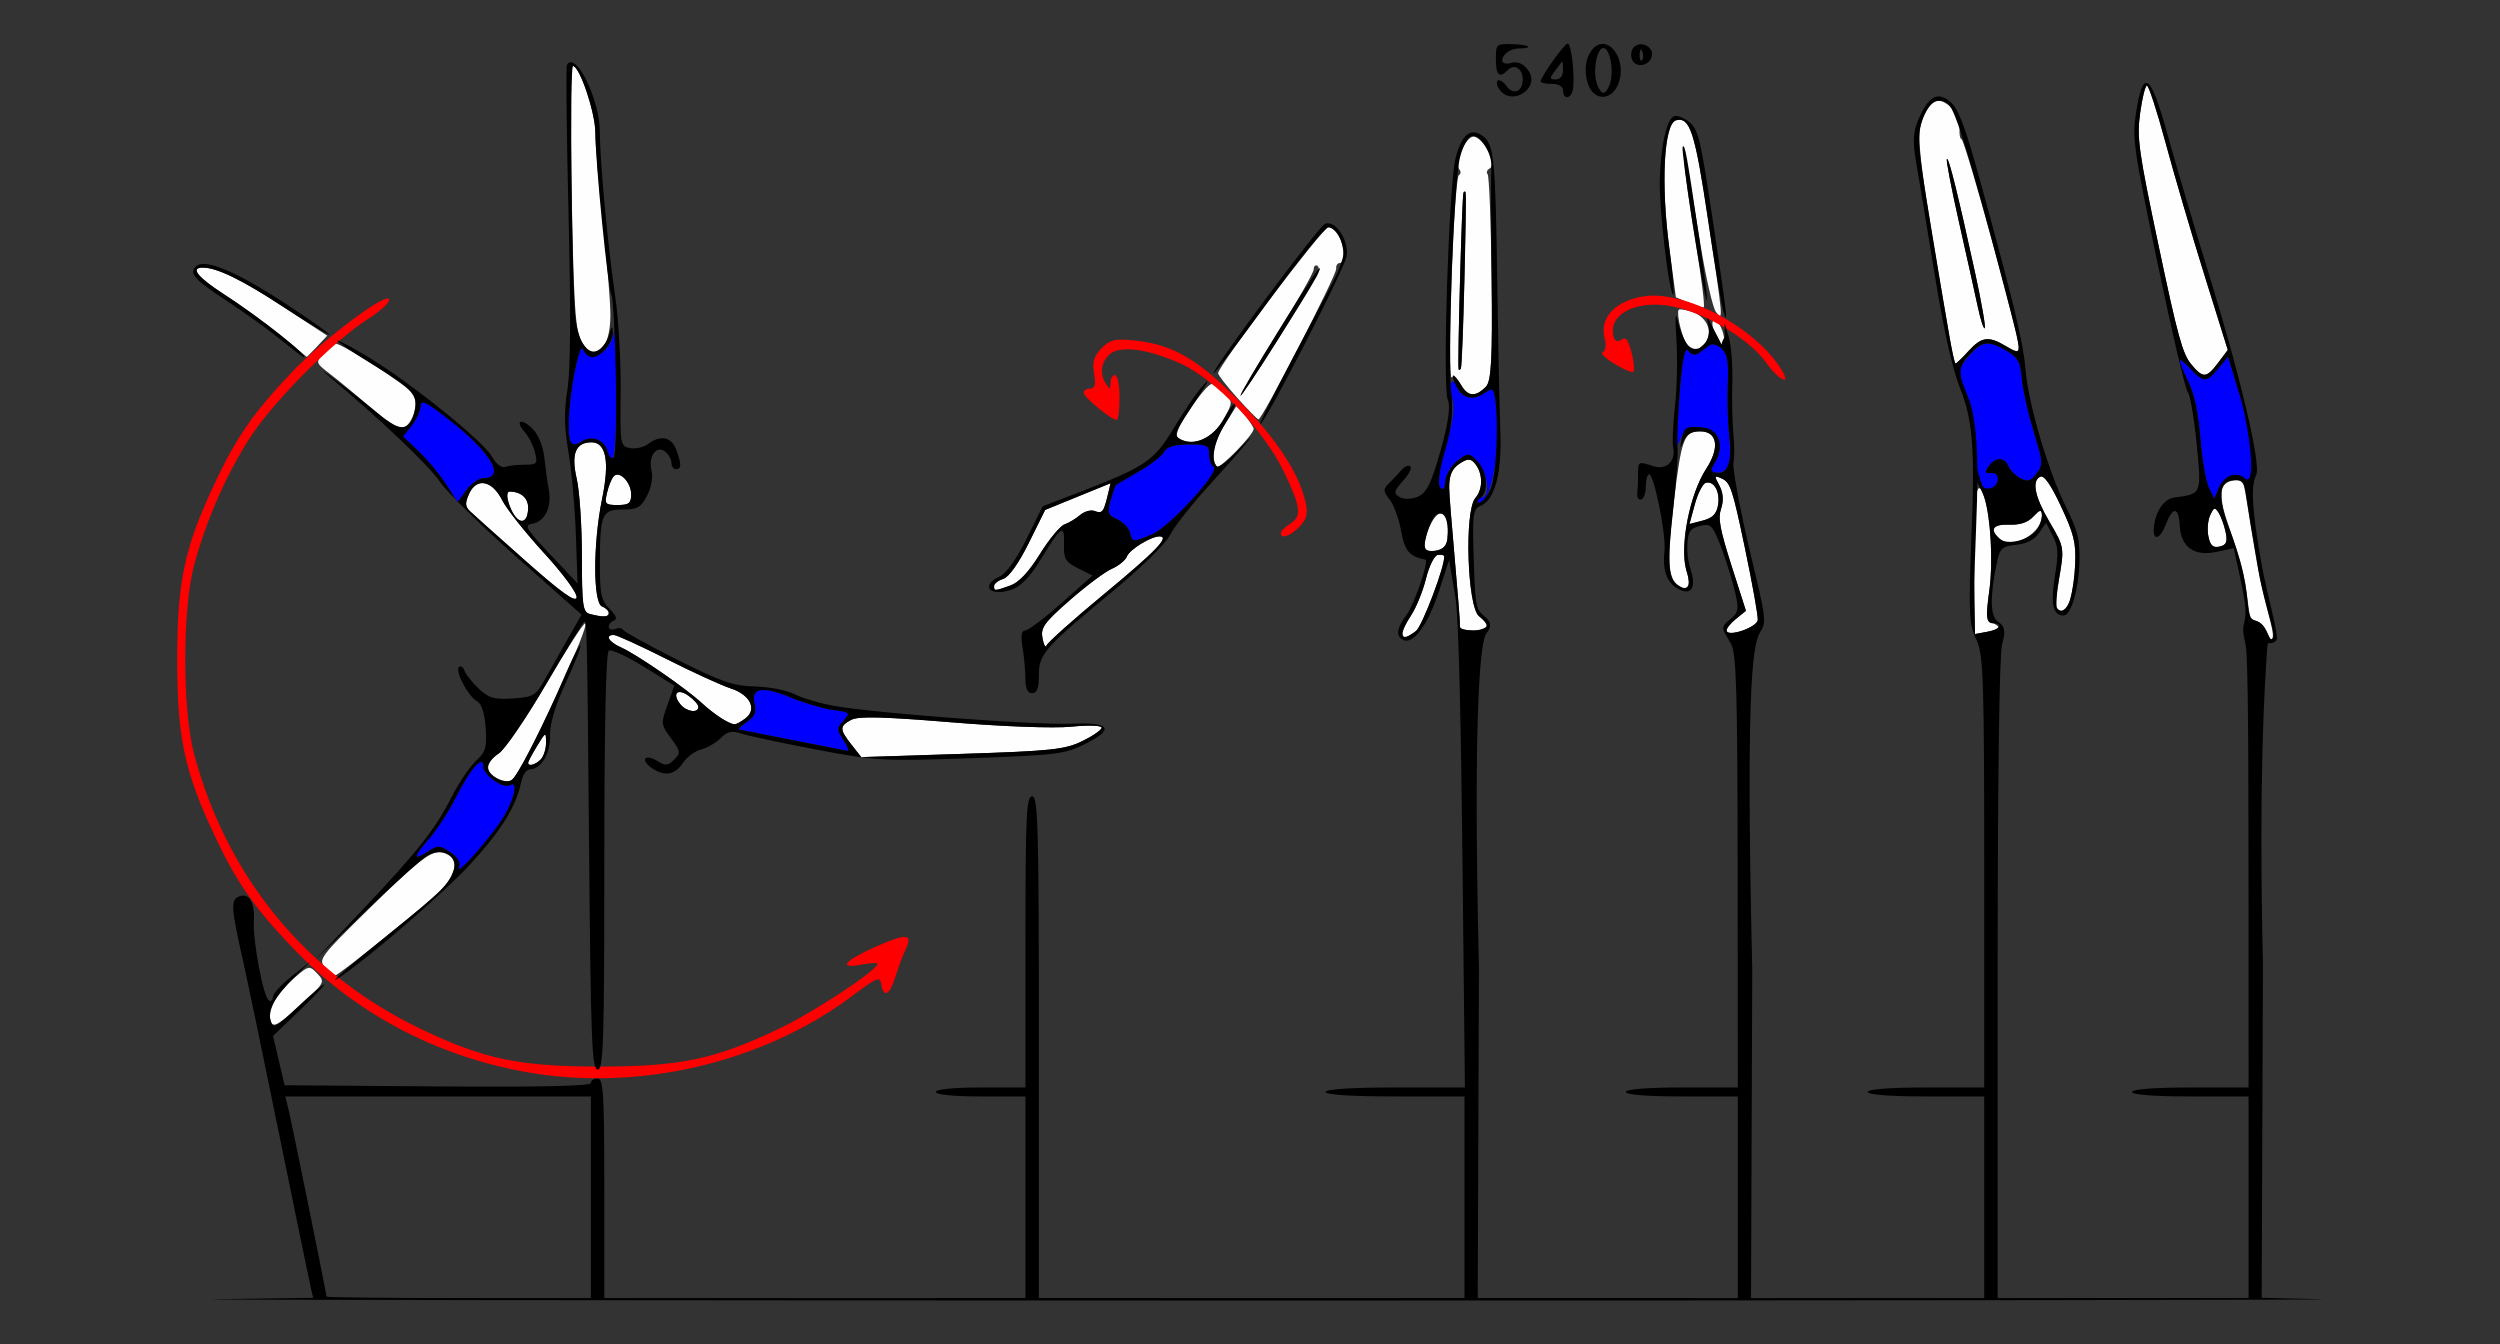 <?xml version="1.0" encoding="UTF-8" standalone="no"?>
<!-- Created with Inkscape (http://www.inkscape.org/) -->

<svg
   xmlns:dc="http://purl.org/dc/elements/1.1/"
   xmlns:cc="http://creativecommons.org/ns#"
   xmlns:rdf="http://www.w3.org/1999/02/22-rdf-syntax-ns#"
   xmlns:svg="http://www.w3.org/2000/svg"
   xmlns="http://www.w3.org/2000/svg"
   xmlns:sodipodi="http://sodipodi.sourceforge.net/DTD/sodipodi-0.dtd"
   xmlns:inkscape="http://www.inkscape.org/namespaces/inkscape"
   version="1.1"
   width="558"
   height="300"
   id="svg2"
   inkscape:version="0.91 r13725"
   sodipodi:docname="ub440303.svg">
  <rect width="100%" height="100%" fill="#333333" stroke="none"/>
  <sodipodi:namedview
     pagecolor="#d8d8d8"
     bordercolor="#666666"
     borderopacity="1"
     objecttolerance="10"
     gridtolerance="10"
     guidetolerance="10"
     inkscape:pageopacity="0"
     inkscape:pageshadow="2"
     inkscape:window-width="1552"
     inkscape:window-height="888"
     id="namedview11"
     showgrid="false"
     inkscape:zoom="1.4142136"
     inkscape:cx="351.87381"
     inkscape:cy="157.19091"
     inkscape:window-x="0"
     inkscape:window-y="0"
     inkscape:window-maximized="0"
     inkscape:current-layer="svg2" />
  <defs
     id="defs6" />
  <g
     id="g4158"
     transform="translate(17,-2.7430664e-6)">
    <path
       inkscape:connector-curvature="0"
       style="fill:#fefefe"
       d="m 110.853,14.724 c -0.418,0 -0.575,10.462 -0.348,23.25 0.557,31.422 0.846,35.932 2.465,38.523 2.926,4.685 6.244,1.468 6.271,-6.082 0.011,-2.855 -0.742,-12.166 -1.67,-20.691 -0.928,-8.525 -1.687,-17.578 -1.689,-20.117 -0.003,-4.5 -3.512,-14.883 -5.029,-14.883 z m 351.33,4.379 c -0.382,0.083 -1.065,2.878 -1.518,6.213 -0.742,5.468 -0.334,8.379 4.156,29.652 4.232,20.048 5.318,23.996 7.234,26.312 2.685,3.245 3.403,3.197 6.119,-0.416 l 2.07,-2.752 -5.234,-16.771 c -2.879,-9.224 -6.788,-22.535 -8.686,-29.58 -1.897,-7.045 -3.76,-12.741 -4.143,-12.658 z m -46.51,3.373 c -0.312,-0.012 -0.613,0.041 -0.889,0.174 -0.903,0.434 -2.185,2.459 -2.85,4.502 -1.223,3.762 -0.538,9.114 6.061,47.34 0.634,3.673 1.308,6.666 1.498,6.65 0.19,-0.016 1.465,-1.249 2.832,-2.74 3.021,-3.295 4.467,-3.487 8.438,-1.121 2.131,1.27 3.029,1.425 2.949,0.512 -0.341,-3.934 -12.069,-46.425 -12.893,-46.709 -0.369,-0.127 -0.56,-1.26 -0.424,-2.518 0.287,-2.658 -2.535,-6.004 -4.723,-6.09 z m -57.998,4.266 c -0.178,0.013 -0.362,0.046 -0.555,0.096 -2.742,0.709 -3.451,14.135 -1.512,28.662 l 1.449,10.855 2.801,1.193 c 1.54,0.656 3.069,1.133 3.398,1.061 0.329,-0.072 -0.463,-6.482 -1.76,-14.242 -1.297,-7.76 -2.435,-15.947 -2.527,-18.195 -0.19,-4.629 -0.61,-6.806 3.641,18.848 1.188,7.168 2.713,13.745 3.391,14.615 1.664,2.139 1.652,1.997 -1.758,-20.691 -2.733,-18.185 -3.896,-22.401 -6.568,-22.201 z m -45.771,3.756 c -1.8,-0.047 -4.368,5.962 -3.146,7.361 0.376,0.431 0.305,1 -0.158,1.264 -0.463,0.264 -1.185,10.669 -1.604,23.123 -0.418,12.454 -0.421,22.349 -0.006,21.986 0.415,-0.362 1.375,0.407 2.133,1.709 1.525,2.619 3.224,2.732 5.541,0.369 1.202,-1.226 1.474,-6.422 1.266,-24.131 -0.146,-12.412 -0.548,-22.894 -0.895,-23.291 -0.346,-0.397 -0.125,-0.987 0.492,-1.312 1.652,-0.872 -1.495,-7.022 -3.623,-7.078 z m 105.682,4.986 c 0.497,0.068 2.557,8.441 6.293,25.582 1.4,6.424 2.352,11.907 2.117,12.184 -0.235,0.277 -0.93,-1.856 -1.545,-4.738 -0.615,-2.882 -2.503,-11.39 -4.197,-18.906 -1.694,-7.516 -2.914,-13.862 -2.711,-14.102 0.013,-0.015 0.027,-0.022 0.043,-0.02 z m -107.656,7.248 c 0.315,0.114 0.253,3.196 -0.076,19.863 -0.208,10.509 -0.567,19.37 -0.797,19.691 -0.23,0.321 -0.452,0.379 -0.494,0.127 -0.269,-1.626 0.761,-38.962 1.088,-39.418 0.114,-0.159 0.207,-0.29 0.279,-0.264 z m -30.443,7.992 c -1.221,0 -24.607,30.966 -24.607,32.582 0,0.395 1.913,2.856 4.25,5.467 2.337,2.611 4.475,4.787 4.75,4.836 0.796,0.142 17.515,-32.249 17.361,-33.635 -0.076,-0.688 0.261,-1.25 0.75,-1.25 1.211,0 1.122,-3.696 -0.146,-6.066 -0.569,-1.064 -1.63,-1.934 -2.357,-1.934 z m -2.762,8.508 c 0.1,-0.005 0.209,0.027 0.324,0.098 0.46,0.284 0.398,1.333 -0.137,2.332 -2.424,4.529 -17.033,27.369 -17.033,26.629 0,-0.456 3.674,-6.68 8.166,-13.832 4.492,-7.152 8.168,-13.597 8.168,-14.324 0,-0.545 0.212,-0.886 0.512,-0.902 z M 28.23,59.724 c -2.912,0 -1.058,2.205 5.398,6.418 3.712,2.422 9.225,6.437 12.25,8.924 3.025,2.486 5.535,4.552 5.576,4.59 0.042,0.038 1.09,-1.012 2.33,-2.332 l 2.254,-2.4 -9.83,-6.443 c -9.201,-6.032 -14.793,-8.756 -17.979,-8.756 z m 329.77,9.332 c -0.177,0.006 -0.294,0.041 -0.33,0.105 -0.538,0.947 0.812,6.441 1.939,7.9 1.362,1.762 1.537,1.752 3.666,-0.209 2.327,-2.143 0.995,-6.01 -2.475,-7.188 -1.182,-0.401 -2.269,-0.629 -2.801,-0.609 z m 7.6,2.486 c -0.903,0.055 -0.215,2.885 1.418,5.07 0.972,1.302 1.114,1.072 0.785,-1.277 -0.221,-1.574 -0.992,-3.211 -1.715,-3.637 -0.196,-0.115 -0.359,-0.164 -0.488,-0.156 z m -307.645,5.182 c -0.421,0 -1.624,0.952 -2.672,2.115 -1.891,2.099 -1.879,2.134 1.541,4.75 1.895,1.449 5.92,4.788 8.945,7.42 3.025,2.632 6.192,4.653 7.035,4.49 2.168,-0.417 3.78,-5.43 2.438,-7.578 C 74.207,86.265 59.476,76.724 57.955,76.724 Z m 195.482,9 c -0.622,0 -2.813,2.554 -4.869,5.676 -2.809,4.266 -3.421,5.877 -2.463,6.484 3.207,2.035 7.773,-0.008 10.18,-4.555 1.842,-3.48 1.846,-3.67 0.096,-5.604 -0.996,-1.101 -2.321,-2.002 -2.943,-2.002 z m 5.68,4.664 -2.619,4.148 c -2.559,4.053 -3.356,8.116 -1.883,9.59 0.642,0.642 8.191,-7.082 8.211,-8.402 0.004,-0.275 -0.829,-1.588 -1.852,-2.918 z m 103.32,5.891 c -3.548,0.025 -4.128,1.563 -5.799,15.379 -1.581,13.071 -1.399,17.288 0.816,18.887 2.657,1.918 3.202,0.948 1.9,-3.389 -1.542,-5.136 0.786,-16.887 4.457,-22.496 3.113,-4.757 2.514,-8.408 -1.375,-8.381 z m -247.412,2.445 c -3.557,0 -4.593,2.548 -3.307,8.123 0.639,2.766 1.16,10.588 1.16,17.381 0,10.921 0.202,12.402 1.75,12.807 2.996,0.783 4.25,0.724 4.25,-0.203 0,-0.491 -0.675,-1.152 -1.5,-1.469 -2.036,-0.781 -2.026,-14.174 0.018,-24.07 1.705,-8.256 0.891,-12.568 -2.371,-12.568 z m 195.689,3.871 c -0.51,0.036 -1.131,0.35 -2.029,0.953 -1.63,1.095 -2.249,2.587 -2.23,5.379 0.021,3.097 2.436,28.075 2.426,31.047 -10e-4,0.412 1.348,0.75 2.998,0.75 3.372,0 3.779,-1.172 1.246,-3.184 -2.642,-2.098 -3.314,-23.523 -0.828,-26.381 1.799,-2.067 1.696,-5.701 -0.221,-7.852 -0.453,-0.508 -0.851,-0.749 -1.361,-0.713 z m -189.916,3.344 c -0.308,-5.9e-4 -0.595,0.116 -0.834,0.377 -0.456,0.499 -1.12,2.146 -1.477,3.658 -0.598,2.536 -0.413,2.75 2.371,2.75 2.512,0 3.02,-0.399 3.02,-2.377 0,-2.198 -1.744,-4.406 -3.08,-4.408 z m 317.742,0.416 c -0.059,0.006 -0.114,0.021 -0.168,0.047 -1.931,0.928 -1.217,4.48 2.004,9.967 3.406,5.802 3.415,5.851 2.156,13.076 -0.532,3.052 -0.725,5.875 -0.432,6.273 1.875,2.545 3.741,-1.955 4.08,-9.84 0.203,-4.72 -0.288,-6.71 -3.152,-12.836 -2.147,-4.591 -3.609,-6.771 -4.488,-6.688 z m -72.443,0.023 c -0.356,0.025 -0.097,0.595 0.654,1.975 0.857,1.573 1.001,3.378 0.408,5.125 -0.746,2.199 -0.321,4.554 2.309,12.775 l 3.223,10.078 -2.262,1.832 c -1.244,1.007 -2.166,2.196 -2.051,2.643 0.372,1.44 6.769,-0.788 6.955,-2.422 0.096,-0.845 -1.193,-8.07 -2.865,-16.057 -2.719,-12.983 -3.253,-14.62 -5.041,-15.461 -0.681,-0.321 -1.116,-0.503 -1.33,-0.488 z m 116.164,0.826 c -0.284,-0.012 -0.612,0.016 -0.99,0.082 -1.057,0.184 -1.755,0.668 -2.127,1.473 -0.228,0.493 -0.269,0.802 -0.262,1.959 0.01,1.674 0.425,3.483 1.492,6.5 2.913,8.231 3.637,11.062 4.309,16.852 0.429,3.696 0.559,4.045 1.648,4.406 1.35,0.447 1.996,1.112 2.809,2.896 0.243,0.534 0.501,1.041 0.572,1.127 0.162,0.195 0.257,0.196 0.447,0.006 0.282,-0.282 0.161,-1.542 -0.338,-3.496 -0.269,-1.054 -0.83,-3.238 -1.246,-4.854 -0.416,-1.616 -0.953,-3.922 -1.193,-5.125 -0.505,-2.525 -2.075,-11.784 -2.818,-16.625 -0.28,-1.822 -0.594,-3.574 -0.699,-3.895 -0.285,-0.868 -0.751,-1.271 -1.604,-1.307 z m -118.176,0.5 c -0.112,0.008 -0.227,0.028 -0.344,0.059 -0.681,0.18 -1.783,2.324 -2.447,4.764 l -1.207,4.436 2.953,-0.764 c 2.185,-0.59 3.075,-1.445 3.42,-3.4 0.492,-2.787 -0.69,-5.209 -2.375,-5.094 z m -273.393,0.125 c -1.17,-0.015 -2.25,0.755 -2.982,2.363 -0.959,2.104 -0.912,2.868 0.24,3.967 0.785,0.748 6.378,5.744 12.428,11.104 7.925,7.02 11.09,9.286 11.322,8.107 0.185,-0.938 -2.919,-5.175 -7.277,-9.938 -4.179,-4.567 -8.375,-9.857 -9.322,-11.756 -1.252,-2.508 -2.904,-3.828 -4.408,-3.848 z m 140.189,0.029 -7.303,2.975 -7.305,2.977 -3.648,7.373 c -2.245,4.536 -4.439,7.625 -5.699,8.025 -1.126,0.357 -2.047,1.069 -2.049,1.582 l 0,0.002 c 8e-5,1.157 0.064,1.157 3.602,-0.088 1.927,-0.678 4.145,-3.031 6.617,-7.02 2.045,-3.3 4.52,-6.285 5.5,-6.633 0.98,-0.348 2.552,-1.293 3.494,-2.102 0.942,-0.808 2.391,-1.208 3.219,-0.891 1.703,0.653 2.03,0.258 2.932,-3.518 l 0.641,-2.684 z m 193.854,1.102 c -0.956,0.222 -1.419,7.286 -1.068,25.613 l 0.133,6.957 2.939,-0.553 c 2.775,-0.641 2.912,-0.837 1.279,-1.838 -1.672,-1.025 -1.754,-1.663 -0.971,-7.578 0.841,-6.356 0.272,-16.166 -1.203,-20.707 -0.417,-1.283 -0.791,-1.968 -1.109,-1.895 z m -328.006,0.764 c -1.094,0 -0.182,3.779 1.385,5.738 1.371,1.714 2.764,0.61 2.764,-2.189 0,-2.135 -1.651,-3.549 -4.148,-3.549 z m 380.516,3.828 c -0.26,0.08 -0.52,0.549 -0.943,1.459 -0.518,1.114 -0.693,3.239 -0.389,4.721 0.421,2.051 1.02,2.593 2.508,2.27 1.508,-0.328 1.812,-1.077 1.334,-3.277 -0.341,-1.568 -1.044,-3.501 -1.564,-4.295 -0.425,-0.648 -0.685,-0.957 -0.945,-0.877 z m -38.949,0.498 c -0.287,0.069 -0.745,0.48 -1.473,1.256 -1.242,1.323 -2.918,1.884 -5.371,1.799 -3.714,-0.129 -4.498,1.11 -2.039,3.227 2.88,2.478 9.659,-1.509 9.334,-5.49 -0.048,-0.589 -0.164,-0.86 -0.451,-0.791 z m -133.723,0.602 c -0.089,-0.001 -0.182,0.006 -0.277,0.021 -1.397,0.231 -3.685,5.45 -3.33,7.596 0.094,0.57 1.23,0.86 2.523,0.646 1.605,-0.265 2.423,-1.125 2.578,-2.707 0.355,-3.618 -0.165,-5.539 -1.494,-5.557 z m -62.775,5.072 c -1.92,0 -6.678,2.925 -7.271,4.471 -0.326,0.85 -1.843,2.094 -3.371,2.762 -1.528,0.668 -5.751,3.822 -9.385,7.01 -5.756,5.049 -6.54,6.148 -6.084,8.527 0.288,1.502 0.698,2.206 0.912,1.564 0.214,-0.641 5.972,-5.784 12.795,-11.428 11.665,-9.649 14.798,-12.906 12.404,-12.906 z m 62.625,4.092 c -0.167,5.9e-4 -0.348,0.016 -0.535,0.047 -0.747,0.124 -1.92,2.501 -2.607,5.281 -0.687,2.78 -2.185,6.471 -3.328,8.203 -1.143,1.732 -2.009,3.571 -1.924,4.086 0.198,1.199 0.856,1.072 3.018,-0.59 1.422,-1.093 6.595,-14.825 6.287,-16.688 -0.035,-0.214 -0.41,-0.342 -0.91,-0.34 z M 113.632,139.146 c -0.283,-0.283 -4.187,5.766 -8.676,13.443 -4.488,7.677 -9.267,14.684 -10.619,15.57 -2.886,1.891 -3.165,4.054 -0.709,5.484 2.111,1.23 2.464,1.259 3.75,0.314 2.184,-1.605 17.232,-33.834 16.254,-34.812 z m 6.369,2.578 c -2.06,0 -1.156,1.547 1.627,2.785 3.482,1.55 14.48,9.129 18.041,12.434 1.49,1.382 3.609,3.01 4.709,3.617 2.577,1.422 2.774,1.415 4.932,-0.162 2.764,-2.021 1.186,-5.32 -3.229,-6.748 -2.036,-0.659 -8.485,-3.612 -14.33,-6.562 -5.845,-2.95 -11.132,-5.363 -11.75,-5.363 z m 14.719,12.742 c -1.036,-0.007 -1.174,1.153 0.186,2.791 1.359,1.637 3.973,1.982 3.973,0.523 0,-0.519 -1.01,-1.651 -2.244,-2.516 -0.786,-0.551 -1.443,-0.796 -1.914,-0.799 z m 41.996,5.672 c -1.999,0.035 -3.143,0.214 -3.736,0.531 -2.638,1.412 -2.629,2.116 0.076,5.555 l 2.178,2.768 22.482,-0.723 c 19.934,-0.642 22.971,-0.964 26.82,-2.834 2.388,-1.16 4.342,-2.515 4.342,-3.012 0,-0.514 -2.906,-0.613 -6.75,-0.229 -3.941,0.394 -15.133,-0.018 -26.898,-0.988 -9.476,-0.782 -15.182,-1.126 -18.514,-1.068 z m -72.027,3.861 c -0.223,-0.095 -0.717,0.698 -1.814,2.498 -1.098,1.801 -1.996,3.488 -1.996,3.75 0,0.892 1.598,0.48 2.801,-0.723 0.66,-0.66 1.197,-2.348 1.195,-3.75 -0.002,-1.09 -0.012,-1.702 -0.186,-1.775 z M 81.254,190.212 c -2.49,-0.16 -5.777,2.679 -16.113,12.836 -10.623,10.438 -11.149,11.143 -9.596,12.859 0.904,0.999 1.916,1.816 2.248,1.816 0.856,0 22.248,-17.319 24.217,-19.605 2.854,-3.314 3.207,-6.144 0.918,-7.369 -0.566,-0.303 -1.099,-0.5 -1.674,-0.537 z m -29.209,25.814 c -0.704,-0.021 -1.555,0.687 -3.43,2.291 -3.921,3.355 -6.057,7.406 -5.15,9.77 0.512,1.333 1.719,0.654 6.41,-3.609 5.626,-5.113 5.733,-5.305 3.959,-7.16 -0.782,-0.818 -1.241,-1.275 -1.789,-1.291 z"
       id="path2997"
       sodipodi:nodetypes="ssssscsssssccssssssssssccsscscccsscsssccscccssscscccscssccccssccccsssscsssccsssscsssccccsccsssccsscccsssssssssssssccscccssssssssssssssccccsssscccssscccssssscccsscccsssscccccssssccssssccccccccsccssssssssccccsccssscssccscccsssssssscscsscccscssccccsscssssscsscssccscccsssssssssssssscsssccccccsssscccsssccssssssscssssc" />
    <path
       d="M 100.22,239.244 C 79.872,235.552 62.036,225.991 48.07,211.289 39.478,202.243 35.721,196.799 30.745,186.181 c -6.596,-14.075 -8.193,-21.668 -8.193,-38.957 0,-17.289 1.597,-24.882 8.193,-38.957 4.976,-10.618 8.732,-16.062 17.325,-25.108 7.243,-7.625 21.81,-18.477 21.807,-16.245 -9.84e-4,0.72 -2.138,2.654 -4.75,4.296 -7.204,4.531 -20.442,17.709 -25.776,25.659 -5.418,8.075 -10.334,19.138 -13.043,29.355 -2.604,9.816 -2.604,32.184 0,42 7.315,27.578 25.21,49.291 50.643,61.45 14.07,6.727 21.954,8.381 39.928,8.381 18.201,0 25.97,-1.668 40.5,-8.695 7.748,-3.748 21.5,-12.873 21.5,-14.266 0,-0.253 -1.575,-0.165 -3.5,0.196 -5.466,1.025 -4.077,-0.784 3.044,-3.965 6.925,-3.094 8.451,-2.945 6.694,0.651 -0.604,1.237 -1.615,3.936 -2.246,5.998 -1.259,4.115 -2.674,4.884 -3.173,1.724 -0.288,-1.826 -0.91,-1.582 -6.32,2.485 -20.08,15.094 -48.052,21.617 -73.158,17.062 z M 268.879,118.964 c 0,-0.418 0.9,-1.322 2,-2.008 2.757,-1.722 2.528,-3.695 -1.365,-11.76 -4.413,-9.143 -15.195,-20.466 -22.806,-23.95 -7.52,-3.443 -13.945,-4.263 -16.147,-2.061 -1.883,1.883 -2.134,4.293 -0.682,6.54 0.828,1.282 0.972,1.246 0.985,-0.25 0.008,-0.963 0.465,-1.75 1.015,-1.75 0.55,0 1,2.25 1,5 0,2.75 -0.295,5 -0.656,5 -1.181,0 -7.344,-5.078 -7.344,-6.051 0,-0.522 0.647,-0.949 1.437,-0.949 1.075,0 1.299,-0.854 0.887,-3.387 -0.429,-2.643 -0.057,-3.88 1.69,-5.627 1.922,-1.922 2.974,-2.164 7.43,-1.704 8.453,0.872 14.21,4.243 23.556,13.791 8.334,8.513 13.313,16.243 14.596,22.657 0.465,2.325 0.106,3.569 -1.492,5.166 -2.111,2.111 -4.104,2.764 -4.104,1.345 z M 377.102,80.814 c -3.596,-5.061 -13.277,-10.889 -20.561,-12.377 -8.143,-1.664 -14.664,1.573 -13.399,6.653 0.271,1.086 0.871,1.343 1.724,0.735 1.032,-0.736 1.525,-0.093 2.336,3.044 0.565,2.187 0.674,4.068 0.241,4.18 -0.433,0.112 -2.377,-0.78 -4.321,-1.982 -1.943,-1.202 -3.016,-2.319 -2.384,-2.482 0.632,-0.163 0.82,-1.573 0.417,-3.131 -1.156,-4.473 2.253,-8.198 8.491,-9.276 9.181,-1.587 25.109,6.799 30.964,16.302 2.368,3.844 -0.591,2.439 -3.507,-1.665 z"
       id="path2993"
       style="fill:#fe0000"
       inkscape:connector-curvature="0"
       sodipodi:nodetypes="ssssssssssssssssssssssssssssssssssssssssssscssssssssss" />
    <path
       d="m 85.44,193.548 c 0.395,-1.112 -0.272,-2.244 -1.983,-3.365 -2.394,-1.569 -2.757,-1.572 -5.078,-0.051 -3.334,2.184 -3.155,1.102 0.507,-3.069 1.654,-1.884 4.317,-6.02 5.918,-9.192 3.21,-6.358 6.074,-9.561 6.074,-6.792 0,1.932 4.491,5.078 5.956,4.173 1.693,-1.046 1.197,2.266 -0.938,6.263 -2.189,4.098 -11.404,14.704 -10.456,12.035 z m 74.438,-28.366 c -6.325,-1.251 -11.713,-2.316 -11.973,-2.367 -0.26,-0.051 0.564,-0.818 1.83,-1.705 1.724,-1.208 2.151,-2.218 1.698,-4.022 -0.895,-3.568 1.73,-4.03 8.039,-1.414 2.971,1.231 7.217,2.482 9.435,2.78 3.842,0.515 3.955,0.628 2.37,2.379 -1.549,1.711 -1.549,2.013 -0.009,4.364 0.91,1.389 1.307,2.466 0.882,2.392 -0.425,-0.073 -5.948,-1.157 -12.273,-2.408 z m 75.322,-46.337 c -0.27,-1.033 -1.553,-2.362 -2.85,-2.953 -2.089,-0.952 -2.254,-1.44 -1.446,-4.258 0.502,-1.751 1.039,-3.281 1.194,-3.401 0.154,-0.12 2.421,-1.453 5.036,-2.962 2.615,-1.509 5.171,-3.488 5.68,-4.396 0.645,-1.152 2.306,-1.66 5.495,-1.68 4.062,-0.025 4.57,0.219 4.57,2.191 0,1.22 0.46,2.503 1.021,2.85 1.552,0.959 -9.869,13.396 -13.818,15.046 -4.336,1.812 -4.293,1.815 -4.882,-0.437 z m 78.351,-7.812 c 2.467,0 1.318,-6.1 -1.082,-8.415 -1.609,-1.552 -1.929,-1.532 -4.222,0.267 -1.364,1.07 -2.558,3.088 -2.653,4.483 -0.121,1.787 -0.467,2.2 -1.168,1.397 -0.601,-0.689 -0.072,-4.358 1.336,-9.268 1.666,-5.808 2.037,-8.865 1.298,-10.713 -0.57,-1.425 -0.613,-2.953 -0.096,-3.404 0.516,-0.45 1.043,-0.18 1.172,0.599 0.434,2.623 3.423,3.587 5.921,1.909 2.1,-1.41 2.281,-1.33 2.66,1.185 1.46,9.698 -0.513,22.661 -3.513,23.081 -0.668,0.094 -0.769,-1.121 0.345,-1.121 z M 82.616,108.157 c -1.386,-2.164 -4.123,-5.464 -6.082,-7.335 l -3.563,-3.401 1.954,-2.484 c 1.074,-1.366 1.954,-3.331 1.954,-4.366 0,-1.508 1.319,-0.846 6.634,3.332 9.16,7.198 12.4,12.82 7.39,12.82 -1.022,0 -2.737,1.208 -3.812,2.684 l -1.955,2.684 z m 343.307,0.908 c -2.007,-2.007 -1.483,-4.487 -1.85,-8.987 -0.385,-4.724 -1.003,-9.743 -2.066,-12.119 -2.367,-5.292 -2.377,-5.096 0.453,-8.428 2.909,-3.426 4.373,-3.645 8.385,-1.254 2.587,1.542 3.118,2.507 3.421,6.214 0.197,2.414 1.375,7.705 2.619,11.759 2.137,6.967 2.174,7.483 0.666,9.449 -1.316,1.717 -1.943,1.899 -3.592,1.047 -1.099,-0.568 -2.311,-1.798 -2.695,-2.734 -0.854,-2.086 -2.925,-2.035 -4.427,0.108 -0.92,1.312 -0.818,1.572 0.571,1.458 1.042,-0.085 1.619,0.509 1.503,1.55 -0.206,1.863 -1.916,3.008 -2.988,1.936 z m 50.116,-0.176 c -0.656,-1.324 -1.505,-6.23 -1.888,-10.902 -0.478,-5.842 -1.288,-9.752 -2.595,-12.522 -2.732,-5.794 -2.69,-6.315 0.262,-3.219 3.074,3.224 3.659,3.214 6.408,-0.115 l 2.062,-2.497 2.521,8.234 c 3.506,11.452 4.072,22.401 1.017,19.234 -1.47,-1.524 -4.489,-0.111 -5.582,1.78 l -1.012,2.414 z m -110.26,-3.357 c -1.299,0 -0.806,-0.96 0.164,-2.606 2.085,-3.539 0.338,-7.283 -3.519,-7.541 -2.608,-0.175 -3.229,0.196 -4.333,2.59 -1.067,2.312 -1.246,2.426 -1.039,0.663 0.137,-1.172 0.575,-6.567 0.972,-11.989 0.488,-6.654 1.07,-9.372 1.791,-8.361 0.639,0.896 1.588,1.114 2.361,0.541 0.711,-0.527 1.781,-1.322 2.377,-1.767 0.596,-0.445 1.817,-0.113 2.712,0.737 1.296,1.231 1.576,2.815 1.372,7.773 -0.141,3.425 -0.024,8.442 0.259,11.148 0.769,7.353 -0.176,8.812 -3.117,8.812 z M 118.587,100.718 c -0.664,-2.54 -3.472,-3.623 -5.733,-2.21 -2.382,1.488 -2.986,0.617 -2.914,-4.2 0.098,-6.532 2.406,-18.342 3.191,-16.333 1.331,3.404 6.015,0.873 6.942,-3.75 0.221,-1.1 0.435,4.646 0.477,12.769 0.07,13.573 -0.663,18.696 -1.963,13.725 z"
       id="path2991"
       style="fill:#0000fe"
       inkscape:connector-curvature="0"
       sodipodi:nodetypes="sssssssssccsssssccccssscssssssssssscsssssscssscssssscsssssssssssssssssssscssscsssssssssssssssssssssss" />
    <path
       d="m 31.143,289.975 21.764,-0.29 -0.529,-2.23 c -0.291,-1.227 -3.421,-16.405 -6.955,-33.73 -3.534,-17.325 -7.189,-34.875 -8.121,-39 -2.757,-12.198 -2.864,-13.893 -0.931,-14.636 2.271,-0.871 3.53,1.288 3.289,5.636 -0.241,4.329 2.131,16.828 3.334,17.571 0.486,0.301 0.893,-0.043 0.902,-0.762 0.01,-0.72 1.922,-2.817 4.25,-4.66 l 4.232,-3.351 -3.5,3.454 c -4.647,4.586 -6.23,7.449 -5.46,9.874 0.571,1.8 1.171,1.493 5.988,-3.063 2.944,-2.784 5.617,-5.063 5.939,-5.063 0.323,0 -2.113,2.587 -5.412,5.75 l -5.998,5.75 1.297,5.5 1.297,5.5 34.175,0.263 c 22.585,0.174 34.175,-0.081 34.175,-0.75 0,-0.557 0.675,-1.013 1.5,-1.013 1.293,0 1.5,3.389 1.5,24.5 l 0,24.5 47,0 47,0 0,-22.5 0,-22.5 -10,0 c -6,0 -10,-0.4 -10,-1 0,-0.6 4,-1 10,-1 l 10,0 0,-32.5 c 0,-28.222 0.197,-32.5 1.5,-32.5 1.315,0 1.5,6.889 1.5,56 l 0,56 50.5,0 44.5,0 0,-22.5 0,-22.5 -15.5,0 c -9.667,0 -15.5,-0.376 -15.5,-1 0,-0.624 5.848,-1 15.543,-1 l 15.543,0 -0.541,-50.75 c -0.297,-27.913 -0.799,-54.02 -1.575,-58.63 l -1.409,-8.382 -2.338,7.207 c -2.31,7.119 -5.581,11.62 -7.789,10.713 -1.83,-0.751 -1.635,-2.63 0.574,-5.55 1.725,-2.28 5.159,-12.249 4.276,-12.415 -3.563,-0.668 -4.646,-1.947 -5.433,-6.414 -0.466,-2.644 -1.613,-5.784 -2.55,-6.978 -1.497,-1.909 -1.504,-2.364 -0.063,-3.756 0.902,-0.871 2.141,-2.185 2.753,-2.919 0.612,-0.734 1.467,-1.078 1.901,-0.765 0.433,0.313 -0.293,1.771 -1.614,3.239 -2.05,2.279 -2.162,2.81 -0.764,3.627 0.954,0.557 2.664,0.511 4.095,-0.111 1.958,-0.851 2.982,-2.932 5.039,-10.244 1.735,-6.166 2.266,-9.903 1.619,-11.391 -1.229,-2.829 0.23,-47.968 1.744,-53.947 1.309,-5.17 3.341,-6.853 5.986,-4.96 2.612,1.871 2.914,4.838 3.309,32.574 0.194,13.626 0.504,28.684 0.689,33.463 0.356,9.211 -1.184,15.123 -4.303,16.514 -1.929,0.861 -2,1.564 -1.522,15.143 0.244,6.937 0.53,8.167 2.206,9.499 1.655,1.315 1.704,2.428 0.51,3.866 -1.151,1.386 -3.092,14.237 -1.663,75.019 l -0.275,73.347 29.025,0 29.025,0 0,-22.5 0,-22.5 -12.5,0 c -7.667,0 -12.5,-0.387 -12.5,-1 0,-0.613 4.833,-1 12.5,-1 l 12.5,0 -0.035,-48.25 c -0.029,-39.945 -0.281,-48.68 -1.465,-50.75 -2.047,-3.58 -2.556,-3.6 -0.134,-5.561 1.914,-1.549 1.988,-2.3 0.709,-7.247 -0.785,-3.035 -2.226,-7.468 -3.204,-9.851 -1.616,-3.941 -2.014,-4.271 -4.397,-3.656 -2.193,0.567 -2.639,1.313 -2.741,4.582 -0.067,2.148 0.389,4.027 0.83,5.437 1.11,3.548 0.179,5.614 -2.803,4.052 -2.595,-1.359 -3.616,-4.177 -3.124,-8.619 0.395,-3.562 -2.389,-17.268 -3.451,-16.994 -0.408,0.105 -0.733,1.351 -0.723,2.769 0.01,1.418 -0.456,2.7 -1.035,2.85 -0.579,0.15 -0.966,-0.491 -0.86,-1.423 0.106,-0.932 0.185,-2.812 0.176,-4.177 -0.021,-2.911 0.048,-2.949 3.313,-1.859 2.982,0.996 5.163,-1.035 4.512,-4.199 -0.222,-1.079 -0.034,-5.255 0.419,-9.281 0.453,-4.026 0.587,-10.8 0.298,-15.054 -0.325,-4.781 -0.199,-6.24 0.33,-3.823 0.471,2.151 1.521,4.604 2.335,5.453 2.145,2.237 5.26,-0.822 4.493,-4.414 -0.413,-1.934 -0.319,-2.159 0.343,-0.827 0.501,1.007 1.463,2.849 2.139,4.095 1.227,2.261 -0.469,1.785 1.175,-0.82 l -0.054,-3.085 0.964,3.255 c 0.53,1.79 0.872,6.349 0.761,10.132 -0.111,3.783 -1.6e-4,8.917 0.247,11.409 0.247,2.492 0.253,5.371 0.013,6.396 -0.24,1.025 1.186,8.96 3.17,17.633 2.985,13.048 4.571,17.512 3.09,19.692 -1.673,2.463 -3.676,7.437 -2.065,75.885 l -0.275,73.25 26.025,0 26.025,0 0,-22.5 0,-22.5 -13,0 c -8,0 -13,-0.385 -13,-1 0,-0.615 5,-1 13,-1 l 13,0 0,-48.099 c 0,-42.431 -0.192,-48.505 -1.634,-51.541 -1.703,-3.588 -1.957,-5.193 -1.174,-24.609 0.739,-18.324 0.213,-24.851 -2.564,-31.784 -1.748,-4.366 -3.645,-12.855 -5.707,-25.542 -1.698,-10.452 -3.55,-21.674 -4.116,-24.939 -0.794,-4.587 -0.681,-6.745 0.498,-9.497 2.257,-5.265 4.291,-6.402 7.136,-3.987 1.789,1.519 3.275,5.421 6.478,17.016 7.612,27.549 9.795,36.606 10.301,42.727 0.637,7.718 5.045,22.668 9.073,30.774 2.622,5.277 3.09,7.211 2.963,12.236 -0.15,5.95 -1.831,11.751 -3.443,11.883 -2.403,0.196 -3.05,-2.49 -2.068,-8.584 0.835,-5.182 0.886,-6.589 -0.463,-9.217 l -1.482,-2.889 -1.555,2.277 c -1.034,1.513 -2.746,2.401 -5.105,2.648 -3.17,0.331 -3.63,0.754 -4.304,3.944 -1.622,7.678 -1.512,12.174 0.325,13.309 1.424,0.88 1.673,2 0.846,4.869 -0.633,2.198 -1.006,29.924 -1.006,74.75 l 0,71.257 28,0 28,0 0,-22.5 0,-22.5 -13,0 c -8,0 -13,-0.385 -13,-1 0,-0.615 5,-1 13,-1 l 13,0 -0.006,-48.25 c -0.005,-41.185 -0.315,-46.553 -0.507,-49.348 -0.171,-2.479 -1.096,-3.9 -0.473,-6.074 0.528,-2.015 0.438,-3.985 -0.801,-9.689 l -1.526,-7.022 -3.757,0.816 c -5.055,1.098 -8.026,-1 -8.284,-5.852 -0.222,-4.17 -1.531,-4.335 -3.046,-0.385 -1.332,3.474 -2.997,3.991 -2.739,0.851 0.291,-3.546 2.226,-6.412 4.541,-6.724 6.193,-0.834 6.129,-0.679 5.013,-12.007 -0.572,-5.8 -1.466,-10.987 -1.987,-11.528 -0.522,-0.541 -3.544,-13.436 -6.716,-28.657 -5.426,-26.035 -5.711,-28.037 -4.804,-33.814 1.565,-9.979 3.221,-8.768 7.064,5.163 1.808,6.553 5.91,20.398 9.116,30.766 7.037,22.758 11.748,42.731 10.619,45.019 -1.256,2.544 -0.929,7.878 1.232,20.083 1.174,6.63 4.009,16.08 3.251,16.861 -1.483,1.525 -1.879,-0.56 -2.032,1.783 -0.517,7.936 -1.93,27.815 -0.942,70.63 l -0.286,74.318 13.286,0.311 c 7.308,0.171 -98.988,0.306 -236.213,0.3 -137.225,-0.006 -245.706,-0.142 -233.736,-0.301 z m 83.736,-22.751 0,-22.5 -34.108,0 -34.108,0 0.693,2.75 c 0.674,2.677 8.524,41.29 8.524,41.929 0,0.176 13.275,0.321 29.5,0.321 l 29.5,0 z M 428.019,139.141 c -1.961,0 -1.753,-1.663 -0.97,-7.578 0.823,-6.22 0.278,-16.134 -1.127,-20.482 -0.28,-0.866 -0.878,-2.095 -1.281,-2.793 -1.302,-2.255 -0.501,-4.813 -0.411,-4.272 0.389,2.329 1.24,4.597 1.529,4.785 0.582,0.378 0.932,0.289 1.566,0.147 0.787,-0.176 1.451,-0.888 1.555,-1.733 0.14,-1.136 -0.389,-1.724 -1.472,-1.636 -1.389,0.113 -1.491,-0.146 -0.571,-1.458 1.502,-2.143 3.573,-2.194 4.427,-0.108 0.383,0.936 1.596,2.166 2.695,2.734 1.649,0.852 2.276,0.669 3.592,-1.047 1.507,-1.966 1.471,-2.482 -0.666,-9.449 -1.243,-4.053 -2.422,-9.345 -2.619,-11.759 -0.302,-3.707 -0.834,-4.673 -3.421,-6.214 -3.48,-2.074 -5.135,-2.122 -7.136,-0.207 -3.697,3.538 -3.899,4.721 -1.695,9.904 2.195,5.163 2.741,13.128 2.048,29.917 -0.171,4.153 -0.455,11.209 -0.379,15.679 l 0.136,7.949 2.911,-0.54 c 2.81,-0.521 3.203,-1.839 1.289,-1.839 z m 62.061,3.554 c 1.324,-0.681 -1.408,-6.297 -3.109,-16.1 -1.111,-6.402 -2.265,-13.43 -2.564,-15.616 -0.472,-3.444 -0.838,-3.954 -2.743,-3.815 -3.517,0.256 -3.824,3.509 -1.035,10.973 4.083,10.929 3.772,15.212 4.26,18.11 0.254,1.508 0.409,2.051 1.532,2.325 2.707,0.661 2.796,4.568 3.66,4.123 z m -175.097,-3.103 c -0.06,-0.364 -0.896,-1.287 -1.858,-2.051 -2.642,-2.098 -3.314,-23.524 -0.828,-26.381 1.799,-2.067 1.697,-5.702 -0.22,-7.852 -0.905,-1.015 -1.596,-0.966 -3.392,0.24 -1.63,1.095 -2.248,2.587 -2.23,5.379 0.021,3.097 2.435,28.075 2.426,31.047 -10e-4,0.412 1.348,0.75 2.998,0.75 1.65,0 3.164,-0.768 3.104,-1.132 z m 60.351,-1.208 c 0.096,-0.845 -1.193,-8.071 -2.866,-16.057 -2.719,-12.983 -3.253,-14.62 -5.04,-15.461 -1.817,-0.855 -1.879,-0.72 -0.676,1.488 0.857,1.573 1.001,3.377 0.408,5.124 -0.746,2.199 -0.294,4.546 2.309,12.775 l 3.224,10.079 -2.262,1.831 c -1.244,1.007 -2.167,2.197 -2.052,2.644 0.372,1.44 6.769,-0.789 6.955,-2.423 z m -76.288,2.458 c 1.422,-1.093 6.596,-14.823 6.288,-16.686 -0.047,-0.285 -0.697,-0.417 -1.444,-0.293 -0.747,0.124 -1.921,2.5 -2.608,5.28 -0.687,2.78 -2.185,6.473 -3.328,8.205 -3.007,4.556 -2.48,6.241 1.093,3.495 z m 146.02,-6.952 c 0.503,-1.969 0.983,-4.94 1.115,-8.012 0.203,-4.72 -0.286,-6.709 -3.15,-12.836 -2.29,-4.897 -3.802,-7.053 -4.657,-6.642 -1.931,0.928 -1.217,4.48 2.005,9.968 3.406,5.802 3.414,5.851 2.156,13.076 -0.532,3.052 -0.726,5.875 -0.432,6.274 0.969,1.316 2.237,0.234 2.965,-1.829 z m -85.711,-6.735 c -1.385,-5.48 0.787,-16.886 4.458,-22.495 3.113,-4.757 2.514,-8.409 -1.374,-8.381 -1.929,0.014 -2.956,0.612 -3.64,2.12 -0.874,1.927 -0.912,1.898 -0.461,-0.35 0.553,-2.752 1.082,-3.029 4.962,-2.599 3.35,0.371 4.639,4.092 2.611,7.534 -1.246,2.114 -1.209,2.362 0.372,2.542 2.443,0.278 3.354,-2.629 2.667,-8.506 -0.318,-2.722 -0.461,-7.812 -0.317,-11.311 0.208,-5.072 -0.069,-6.676 -1.366,-7.908 -0.895,-0.85 -2.115,-1.182 -2.712,-0.737 -0.596,0.445 -1.666,1.24 -2.377,1.767 -0.773,0.573 -1.722,0.356 -2.361,-0.541 -0.72,-1.009 -1.33,1.896 -1.871,8.898 -0.441,5.718 -0.676,11.526 -0.522,12.906 0.154,1.38 -0.3,7.662 -1.008,13.96 -1.353,12.022 -1.093,15.319 1.318,16.739 2.522,1.486 2.543,-0.985 1.622,-3.637 z m -53.286,-6.947 c 0.616,-6.279 -2.414,-7.801 -4.249,-2.135 -1.404,4.334 -1.072,5.296 1.671,4.842 1.605,-0.265 2.424,-1.125 2.579,-2.707 z m 131.689,-2.134 c 0.61,-0.976 1.056,-2.43 0.991,-3.233 -0.096,-1.177 -0.468,-1.087 -1.924,0.464 -1.242,1.323 -2.918,1.884 -5.372,1.798 -3.714,-0.129 -4.498,1.111 -2.039,3.227 1.735,1.493 6.867,0.105 8.344,-2.257 z m 41.999,0.65 c -0.341,-1.568 -1.045,-3.501 -1.566,-4.295 -0.85,-1.297 -1.042,-1.238 -1.888,0.582 -0.518,1.114 -0.693,3.238 -0.389,4.719 0.421,2.051 1.019,2.593 2.507,2.269 1.508,-0.328 1.813,-1.076 1.335,-3.276 z m -113.296,-5.926 c 0.524,-2.973 -0.856,-5.529 -2.718,-5.036 -0.681,0.18 -1.782,2.324 -2.447,4.764 l -1.208,4.436 2.954,-0.764 c 2.191,-0.566 3.074,-1.445 3.419,-3.4 z m -50.757,-3.713 c 1.243,-2.814 1.839,-14.548 1.017,-20.013 -0.379,-2.514 -0.56,-2.595 -2.66,-1.185 -2.574,1.729 -4.878,0.918 -6.272,-2.207 -1.182,-2.649 -0.23,-2.43 1.368,0.314 1.495,2.567 3.205,2.664 5.509,0.314 1.201,-1.226 1.475,-6.407 1.267,-24.038 -0.145,-12.361 -0.178,-23.53 -0.072,-24.819 0.257,-3.125 -2.337,-7.421 -4.286,-7.098 -0.89,0.147 -2.048,2.189 -2.698,4.754 -1.425,5.63 -2.88,45.423 -1.929,52.773 0.495,3.827 0.079,7.596 -1.392,12.614 -1.244,4.244 -1.698,7.615 -1.115,8.283 0.684,0.784 1.036,0.354 1.156,-1.41 0.095,-1.395 1.289,-3.413 2.653,-4.483 2.293,-1.799 2.612,-1.819 4.222,-0.267 2.4,2.315 2.982,6.842 1.082,8.415 -0.858,0.71 -1.013,1.215 -0.345,1.121 0.668,-0.094 1.792,-1.475 2.496,-3.069 z m -7.141,-26.673 c -0.269,-1.626 0.762,-38.96 1.088,-39.416 0.223,-0.311 0.444,-0.328 0.492,-0.037 0.284,1.714 -0.742,38.847 -1.087,39.328 -0.23,0.321 -0.452,0.378 -0.494,0.125 z m 172.535,23.657 c 1.013,-0.22 2.241,0.014 2.729,0.52 3.056,3.167 1.261,-11.281 -1.017,-18.72 l -2.521,-8.234 -2.062,2.497 c -2.749,3.329 -3.334,3.339 -6.408,0.115 -2.951,-3.096 -2.994,-2.575 -0.262,3.219 1.306,2.771 2.116,6.68 2.595,12.522 0.382,4.672 1.232,9.577 1.888,10.902 l 1.192,2.408 1.012,-2.414 c 0.557,-1.328 1.841,-2.594 2.853,-2.814 z m -2.921,-25.204 2.069,-2.752 -5.234,-16.771 c -2.879,-9.224 -6.787,-22.535 -8.684,-29.581 -1.897,-7.045 -3.762,-12.742 -4.144,-12.659 -0.382,0.083 -1.065,2.879 -1.517,6.214 -0.742,5.468 -0.333,8.378 4.157,29.651 4.232,20.048 5.318,23.997 7.234,26.314 2.685,3.245 3.403,3.197 6.119,-0.416 z M 422.326,78.402 c 2.967,-3.219 4.467,-3.488 8.438,-1.121 3.691,2.199 3.69,2.474 0.014,-11.608 -7.341,-28.119 -11.232,-40.963 -12.815,-42.308 -2.353,-1.998 -4.606,-0.582 -6.027,3.787 -1.077,3.311 -0.876,5.716 1.85,22.187 4.552,27.502 5.33,31.833 5.709,31.802 0.19,-0.016 1.635,-1.364 2.831,-2.739 z m 2.126,-9.891 c -0.615,-2.882 -2.504,-11.39 -4.199,-18.907 -1.694,-7.516 -2.914,-13.862 -2.711,-14.102 0.409,-0.482 2.48,7.87 6.336,25.564 1.4,6.424 2.353,11.906 2.118,12.182 -0.235,0.277 -0.93,-1.855 -1.545,-4.738 z M 114.501,191.474 c -0.441,-50.126 -0.495,-52.75 -1.07,-52.75 -0.202,0 -4.027,6.26 -8.501,13.912 -4.473,7.651 -9.24,14.637 -10.592,15.523 -1.353,0.886 -2.459,2.26 -2.459,3.053 0,1.763 3.364,3.7 5.178,2.981 1.288,-0.51 6.942,-11.564 12.403,-24.244 1.486,-3.451 2.879,-6.098 3.096,-5.882 0.216,0.216 -1.247,3.94 -3.252,8.275 -2.401,5.192 -3.608,9.22 -3.535,11.804 0.112,4.02 -2.012,7.578 -4.525,7.578 -0.729,0 -1.585,1.238 -1.901,2.75 -1.17,5.595 -4.494,10.949 -11.525,18.563 -5.864,6.35 -21.925,20.254 -28.938,25.052 -3.665,2.507 2.005,-2.462 11.5,-10.078 11.075,-8.884 12.953,-10.768 13.93,-13.976 0.912,-2.997 -2.448,-4.894 -5.68,-3.206 -1.238,0.646 -7.425,6.175 -13.75,12.285 l -11.5,11.11 10.5,-11.11 c 12.492,-13.218 16.271,-18.011 20.003,-25.373 1.538,-3.034 3.937,-6.581 5.332,-7.88 2.19,-2.041 2.487,-3.051 2.186,-7.412 -0.227,-3.29 -0.902,-5.358 -1.935,-5.937 -2,-1.12 -4.971,-6.754 -4.022,-7.631 0.391,-0.361 0.948,0.018 1.239,0.843 0.29,0.825 1.732,2.626 3.203,4.002 2.248,2.103 3.461,2.448 7.605,2.169 4.502,-0.304 5.108,-0.652 6.975,-4.002 1.125,-2.018 3.461,-6.151 5.193,-9.185 l 3.148,-5.516 -14.429,-12.782 C 90.44,117.38 82.694,109.77 81.162,107.499 78.697,103.843 67.866,93.554 56.337,83.914 c -2.177,-1.82 -1.258,-1.258 2.042,1.25 3.3,2.508 7.662,5.967 9.693,7.688 4.171,3.533 6.408,3.31 7.424,-0.741 0.964,-3.84 -0.274,-5.263 -9.425,-10.838 -4.469,-2.723 -7.979,-5.096 -7.801,-5.274 0.178,-0.178 3.384,1.535 7.124,3.807 9.401,5.711 25.413,18.624 27.368,22.069 0.917,1.616 2.194,2.634 2.949,2.35 0.732,-0.276 2.694,-0.502 4.358,-0.502 2.801,0 2.976,-0.205 2.34,-2.75 -0.377,-1.513 -1.399,-3.54 -2.269,-4.506 -2.342,-2.598 -0.788,-3.27 1.733,-0.749 1.281,1.281 2.344,3.861 2.61,6.333 0.247,2.295 0.705,5.583 1.018,7.307 0.701,3.855 -0.915,7.119 -3.735,7.545 -1.85,0.279 -1.343,1.14 4.015,6.82 l 6.132,6.5 -0.386,-11 c -0.212,-6.05 -0.955,-14.299 -1.65,-18.332 -0.941,-5.457 -0.997,-9.037 -0.219,-14 0.696,-4.439 0.775,-17.533 0.238,-39.168 -0.444,-17.875 -0.603,-32.837 -0.353,-33.25 1.953,-3.227 7.336,7.761 7.336,14.976 0,6.441 1.825,25.932 3.444,36.774 0.739,4.95 1.279,14.481 1.2,21.181 -0.14,11.888 -0.09,12.191 2.105,12.611 1.237,0.237 3.037,-0.168 4,-0.899 2.758,-2.094 5.208,-1.636 6.276,1.172 1.239,3.26 1.233,4.435 -0.025,4.435 -0.55,0 -1,-0.62 -1,-1.378 0,-0.758 -0.615,-1.888 -1.367,-2.512 -1.955,-1.622 -3.894,1.001 -3.094,4.187 0.371,1.48 -0.027,3.747 -0.983,5.596 -1.377,2.662 -2.16,3.108 -5.465,3.108 -4.65,0 -5.057,0.983 -5.077,12.25 -0.012,6.649 0.297,8.061 2.174,9.938 1.408,1.408 1.764,2.329 1,2.583 -0.653,0.218 -1.188,0.856 -1.188,1.419 0,0.563 0.646,0.776 1.435,0.473 0.789,-0.303 1.577,-0.217 1.75,0.191 0.173,0.408 5.574,3.388 12.003,6.621 9.925,4.992 12.565,5.902 17.5,6.03 3.196,0.083 7.181,0.867 8.854,1.741 1.673,0.874 5.723,2.057 9,2.627 9.329,1.624 44.609,4.259 52.567,3.926 8.878,-0.371 9.94,1.13 3.207,4.534 -4.455,2.253 -6.364,2.491 -25.418,3.167 -19.72,0.7 -21.197,0.619 -34.5,-1.907 -7.644,-1.451 -15.164,-3.05 -16.711,-3.554 -2.245,-0.73 -3.199,-0.529 -4.725,0.996 -1.051,1.051 -3.024,2.191 -4.384,2.532 -1.36,0.341 -3.182,1.703 -4.048,3.025 -1.785,2.724 -4.243,3.066 -7.087,0.987 -2.536,-1.854 -1.26,-3.109 1.444,-1.421 1.757,1.097 2.334,1.046 3.706,-0.325 1.499,-1.499 1.445,-1.868 -0.708,-4.78 -2.249,-3.042 -2.277,-3.309 -0.79,-7.444 l 1.542,-4.289 -6.815,-4.223 c -3.748,-2.322 -7.266,-3.944 -7.818,-3.603 -0.648,0.4 -1.003,17.076 -1.003,47.061 0,40.345 -0.194,46.441 -1.481,46.441 -1.281,0 -1.537,-6.378 -1.897,-47.25 z m -18.604,-9.96 c 2.135,-3.997 2.631,-7.309 0.938,-6.263 -1.465,0.905 -5.956,-2.241 -5.956,-4.173 0,-2.769 -2.865,0.434 -6.074,6.792 -1.601,3.172 -4.264,7.308 -5.918,9.192 -3.662,4.171 -3.841,5.254 -0.507,3.069 2.321,-1.521 2.684,-1.517 5.078,0.051 1.712,1.121 2.378,2.253 1.983,3.365 -0.948,2.67 8.267,-7.937 10.456,-12.035 z m 7.782,-11.99 c 0.66,-0.66 1.198,-2.348 1.196,-3.75 -0.004,-2.492 -0.049,-2.476 -2,0.724 -1.098,1.801 -1.996,3.488 -1.996,3.75 0,0.892 1.597,0.479 2.8,-0.724 z m 120.859,-4.09 c 2.388,-1.16 4.341,-2.515 4.341,-3.011 0,-0.514 -2.906,-0.612 -6.75,-0.228 -3.941,0.394 -15.133,-0.017 -26.898,-0.988 -15.162,-1.251 -20.669,-1.384 -22.25,-0.538 -2.638,1.412 -2.628,2.115 0.077,5.554 l 2.178,2.769 22.481,-0.725 c 19.934,-0.642 22.973,-0.963 26.822,-2.834 z m -53.268,-0.236 c -1.541,-2.351 -1.54,-2.653 0.009,-4.364 1.585,-1.751 1.472,-1.864 -2.37,-2.379 -2.218,-0.298 -6.464,-1.549 -9.435,-2.78 -6.31,-2.615 -8.935,-2.153 -8.039,1.414 0.453,1.804 0.026,2.814 -1.698,4.022 -1.266,0.887 -2.09,1.654 -1.83,1.705 0.26,0.051 5.648,1.116 11.973,2.367 6.325,1.251 11.848,2.335 12.273,2.408 0.425,0.073 0.028,-1.003 -0.882,-2.392 z m -21.96,-4.801 c 2.764,-2.021 1.185,-5.32 -3.229,-6.748 -2.036,-0.659 -8.484,-3.612 -14.329,-6.562 -5.845,-2.95 -11.132,-5.364 -11.75,-5.364 -2.06,0 -1.156,1.547 1.627,2.785 3.482,1.55 14.481,9.129 18.042,12.434 2.591,2.405 6.081,4.686 7.267,4.751 0.307,0.017 1.375,-0.566 2.373,-1.296 z m -10.431,-2.617 c 0,-0.519 -1.01,-1.651 -2.245,-2.516 -2.515,-1.762 -3.705,-0.39 -1.727,1.993 1.359,1.637 3.972,1.982 3.972,0.523 z m -20,-20.95 c 0,-0.491 -0.675,-1.152 -1.5,-1.469 -2.036,-0.781 -2.027,-14.173 0.018,-24.069 1.705,-8.256 0.892,-12.569 -2.37,-12.569 -3.557,0 -4.595,2.548 -3.308,8.123 0.639,2.766 1.161,10.587 1.161,17.38 0,10.921 0.202,12.403 1.75,12.808 2.996,0.783 4.25,0.723 4.25,-0.204 z m -14.455,-13.399 c -4.179,-4.567 -8.375,-9.857 -9.322,-11.756 -2.225,-4.458 -5.716,-5.159 -7.391,-1.484 -0.959,2.104 -0.912,2.867 0.24,3.966 0.785,0.748 6.377,5.745 12.427,11.105 7.925,7.02 11.09,9.286 11.322,8.108 0.185,-0.938 -2.918,-5.176 -7.277,-9.939 z m -3.545,-10.16 c 0,-2.135 -1.652,-3.548 -4.149,-3.548 -0.56,0 -0.688,0.972 -0.296,2.25 1.537,5.014 4.445,5.863 4.445,1.298 z m 23,-2.926 c 0,-2.705 -2.64,-5.424 -3.913,-4.03 -0.456,0.499 -1.12,2.145 -1.477,3.658 -0.598,2.536 -0.413,2.75 2.371,2.75 2.512,0 3.019,-0.399 3.019,-2.378 z m -32.976,-3.622 c 5.01,0 1.77,-5.622 -7.39,-12.82 -5.316,-4.177 -6.634,-4.84 -6.634,-3.332 0,1.035 -0.879,3 -1.954,4.366 l -1.954,2.484 3.563,3.401 c 1.959,1.871 4.696,5.171 6.082,7.335 l 2.519,3.934 1.955,-2.684 c 1.075,-1.476 2.791,-2.684 3.812,-2.684 z M 120.46,84.318 c -0.173,-9.544 -0.61,-17.832 -0.972,-18.418 -0.781,-1.263 -3.602,-29.656 -3.606,-36.293 -0.003,-4.448 -3.505,-14.883 -4.995,-14.883 -0.78,0 -0.273,49.857 0.575,56.5 0.686,5.381 2.894,8.32 5.171,6.883 0.935,-0.59 2.003,-2.155 2.373,-3.478 0.53,-1.892 0.694,-1.996 0.773,-0.484 0.117,2.257 -2.614,5.579 -4.587,5.579 -0.757,0 -1.684,-0.787 -2.061,-1.75 -0.786,-2.009 -3.093,9.801 -3.191,16.333 -0.072,4.817 0.532,5.688 2.914,4.2 2.261,-1.412 5.069,-0.329 5.733,2.21 0.285,1.091 0.894,1.752 1.353,1.468 0.459,-0.284 0.693,-8.324 0.52,-17.868 z m 91.407,67.156 c -0.006,-1.788 -0.29,-4.938 -0.631,-7 -0.433,-2.617 -0.253,-3.75 0.596,-3.75 0.669,0 4.321,-2.76 8.117,-6.133 l 6.901,-6.133 -3.236,-1.617 c -2.822,-1.41 -3.222,-2.094 -3.124,-5.34 0.14,-4.662 -0.602,-4.201 -5.07,3.154 -2.505,4.124 -4.502,6.208 -6.673,6.965 -4.837,1.686 -7.069,-0.936 -2.549,-2.996 1.407,-0.641 3.737,-3.921 5.92,-8.334 l 3.601,-7.277 8.33,-3.213 c 14.604,-5.634 16.497,-6.913 20.833,-14.073 2.166,-3.577 4.89,-7.628 6.054,-9.003 2.72,-3.213 1.924,-1.659 -2.573,5.023 -3.104,4.613 -3.376,5.458 -2,6.228 3.08,1.724 7.348,-0.18 9.671,-4.315 1.21,-2.153 2.377,-3.737 2.594,-3.52 0.217,0.217 -0.763,2.228 -2.178,4.469 -2.51,3.977 -3.303,8.051 -1.848,9.505 0.398,0.398 2.536,-1.242 4.75,-3.645 2.214,-2.403 3.351,-3.474 2.526,-2.38 -0.825,1.094 -4.804,5.622 -8.841,10.062 -4.038,4.44 -8.063,9.544 -8.944,11.341 -0.882,1.798 -6.353,7.198 -12.159,12 -15.903,13.154 -17.056,14.451 -17.056,19.198 0,2.919 -0.415,4.033 -1.5,4.033 -1.023,0 -1.504,-1.033 -1.511,-3.25 z m 17.527,-18.843 c 11.665,-9.649 14.796,-12.907 12.403,-12.907 -1.92,0 -6.677,2.926 -7.27,4.472 -0.326,0.85 -1.843,2.092 -3.371,2.76 -1.528,0.668 -5.752,3.823 -9.386,7.01 -5.756,5.049 -6.54,6.148 -6.085,8.527 0.288,1.502 0.699,2.206 0.913,1.565 0.214,-0.641 5.972,-5.783 12.796,-11.427 z m -20.915,-1.927 c 1.927,-0.678 4.146,-3.031 6.618,-7.019 2.045,-3.3 4.52,-6.284 5.5,-6.632 0.98,-0.348 2.552,-1.294 3.494,-2.102 0.942,-0.808 2.39,-1.209 3.218,-0.892 1.703,0.653 2.032,0.259 2.933,-3.517 l 0.64,-2.682 -7.304,2.975 -7.304,2.975 -3.649,7.374 c -2.245,4.536 -4.438,7.625 -5.698,8.025 -1.127,0.358 -2.049,1.07 -2.049,1.583 0,1.159 0.061,1.158 3.601,-0.087 z m 31.603,-11.42 c 3.949,-1.65 15.37,-14.087 13.818,-15.046 -0.562,-0.347 -1.021,-1.63 -1.021,-2.85 0,-1.972 -0.508,-2.216 -4.57,-2.191 -3.189,0.019 -4.85,0.527 -5.495,1.68 -0.508,0.909 -3.064,2.887 -5.68,4.396 -2.615,1.509 -4.882,2.842 -5.036,2.962 -0.154,0.12 -0.692,1.65 -1.194,3.401 -0.808,2.818 -0.643,3.306 1.446,4.258 1.297,0.591 2.58,1.92 2.85,2.953 0.589,2.253 0.546,2.249 4.882,0.437 z m 30.91,-38.309 c 3.985,-7.562 8.29,-15.73 9.566,-18.149 1.276,-2.419 2.32,-5.262 2.32,-6.316 0,-2.692 -1.82,-5.785 -3.403,-5.785 -0.733,0 -6.792,7.491 -13.465,16.646 -6.673,9.155 -12.132,16.325 -12.132,15.932 0,-1.359 23.466,-32.819 24.886,-33.364 2.312,-0.887 5.382,3.763 4.795,7.263 -0.486,2.899 -18.319,37.523 -19.325,37.523 -0.269,0 2.772,-6.188 6.758,-13.75 z m -11.113,7.317 c 0,-0.907 15.729,-26.449 17.284,-28.067 1.672,-1.74 -0.979,2.865 -9.253,16.075 -4.417,7.051 -8.031,12.448 -8.031,11.992 z M 45.379,75.601 c -2.75,-2.21 -7.99,-5.979 -11.646,-8.374 -7.385,-4.84 -8.586,-6.171 -6.999,-7.757 1.886,-1.886 8.937,1.049 20.083,8.359 5.784,3.793 10.156,6.897 9.718,6.897 -0.439,0 -5.153,-2.855 -10.477,-6.344 -9.066,-5.942 -14.654,-8.656 -17.828,-8.656 -2.813,0 -1.152,2.152 4.399,5.698 8.142,5.201 20.133,14.694 18,14.25 -0.138,-0.029 -2.5,-1.861 -5.25,-4.071 z m 322.283,-6.043 c -0.415,-1.313 -2.003,-10.808 -3.528,-21.101 -2.802,-18.91 -3.939,-22.415 -7.013,-21.62 -2.734,0.707 -3.451,14.13 -1.525,28.557 0.789,5.912 1.17,10.594 0.846,10.403 -0.961,-0.566 -3.156,-19.426 -2.982,-25.619 0.221,-7.857 1.598,-13.841 3.286,-14.277 0.776,-0.201 2.342,0.483 3.481,1.518 1.871,1.701 2.351,3.743 4.977,21.178 3.259,21.639 3.605,24.59 2.457,20.961 z m -3.817,-2.742 c -1.145,-3.773 -5.718,-33.272 -5.275,-34.025 0.482,-0.817 0.878,1.357 3.664,20.095 1.383,9.3 2.108,15.569 1.61,13.93 z M 317.899,20.248 c -0.718,-0.865 -1.011,-1.866 -0.652,-2.225 0.359,-0.359 1.255,0.171 1.991,1.177 1.549,2.118 3.641,1.27 3.641,-1.476 0,-2.388 -1.834,-3.566 -3.287,-2.113 -1.924,1.924 -2.713,1.229 -2.713,-2.387 0,-3.476 0.029,-3.499 4.25,-3.34 3.684,0.139 3.847,0.935 0.943,0.935 -3.695,0 -5.379,4.243 -1.76,3.228 2.068,-0.58 3.356,0.964 3.96,1.927 2.324,3.707 -3.566,7.656 -6.373,4.274 z m 13.98,-0.024 c 0,-0.933 -0.944,-1.5 -2.5,-1.5 -1.375,0 -2.5,-0.235 -2.5,-0.521 0,-1.046 5.288,-8.479 6.032,-8.479 0.829,0 1.672,7.615 1.144,10.334 -0.402,2.073 -2.177,2.208 -2.177,0.166 z m 0,-4.667 c 0,-1.192 -0.127,-1.979 -0.283,-1.75 -0.156,0.229 -0.886,1.204 -1.622,2.167 -1.147,1.498 -1.106,1.75 0.283,1.75 0.997,0 1.622,-0.835 1.622,-2.167 z m 6.068,4.293 c -1.45,-2.709 -1.343,-6.367 0.248,-8.544 3.165,-4.328 8.103,1.468 6.107,7.168 -1.2,3.427 -4.511,4.283 -6.355,1.376 z m 4.522,-1.626 c 0.742,-2.956 -0.221,-7.5 -1.589,-7.5 -1.368,0 -2.331,4.544 -1.589,7.5 0.345,1.375 1.06,2.5 1.589,2.5 0.529,0 1.244,-1.125 1.589,-2.5 z m 4.775,-4.993 c -0.346,-0.903 -0.15,-2.121 0.436,-2.707 1.524,-1.524 4.41,-0.131 4.012,1.935 -0.443,2.302 -3.648,2.857 -4.448,0.771 z m 2.319,-1.694 c -0.319,-0.798 -0.556,-0.561 -0.604,0.604 -0.043,1.054 0.193,1.645 0.525,1.312 0.332,-0.332 0.368,-1.195 0.079,-1.917 z"
       id="path2989"
       style="fill:#000000"
       inkscape:connector-curvature="0"
       sodipodi:nodetypes="scsssssscscssssscccsssscccccssscssscccccssscsscssssssscssssssssssssssscccccssscsssssssssssssssscsscsssssccsssssscccccssscssssssssscssssscscsssscccccssscsscscsssssssssssssssscsssccccsssccsssscssssssssssssssscsssssssssssssssscsssssssscsssssssssscsssscscccsssssssssssssssssccsssssssssssssssssssssssssssssssssssscssssssssssssssscsssssssssssssscssssssccssscssssscsssssssssscssssssssssscssssssssssssssssssscsssssssssssssssssssssscscssssssssssssssscscssscsssssssccscsssccsssscscccssssscscccsssssscssssssssssssssssssssssssssssscssscsscssscssssssssssssscssscsssssscsssssssscssssssscscsssssscssssssccsssccssssssssssssssssscsssssssscsssssssscsssssssscsssssssssssssssssssssssssssssssscssccssccsccccccszc" />
  </g>
</svg>
